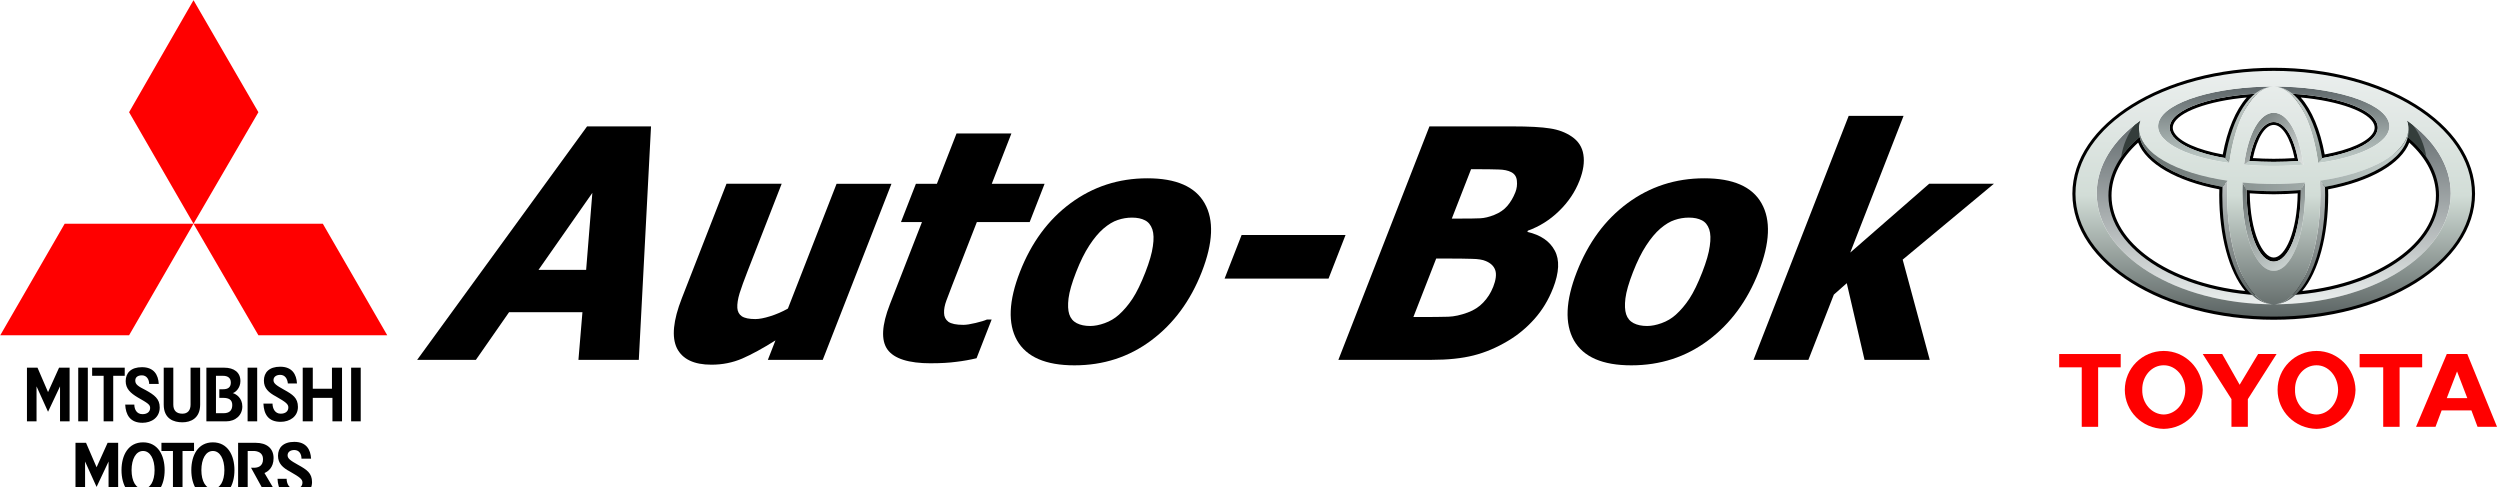 <?xml version="1.0" encoding="UTF-8" standalone="no"?>
<svg
   xmlns:dc="http://purl.org/dc/elements/1.1/"
   xmlns:cc="http://creativecommons.org/ns#"
   xmlns:rdf="http://www.w3.org/1999/02/22-rdf-syntax-ns#"
   xmlns:svg="http://www.w3.org/2000/svg"
   xmlns="http://www.w3.org/2000/svg"
   xmlns:xlink="http://www.w3.org/1999/xlink"
   id="svg8"
   version="1.1"
   viewBox="0 0 82.405 16.065"
   height="16.065mm"
   width="82.405mm">
  <defs
     id="defs2">
    <linearGradient
       id="linearGradient2824">
      <stop
         id="stop2826"
         style="stop-color:#687170;stop-opacity:1"
         offset="0" />
      <stop
         id="stop2828"
         style="stop-color:#687170;stop-opacity:0"
         offset="1" />
    </linearGradient>
    <linearGradient
       id="linearGradient2818">
      <stop
         id="stop2820"
         style="stop-color:#cad3d0;stop-opacity:1"
         offset="0" />
      <stop
         id="stop2822"
         style="stop-color:#95a09c;stop-opacity:1"
         offset="1" />
    </linearGradient>
    <linearGradient
       id="linearGradient2805">
      <stop
         id="stop2807"
         style="stop-color:#b9bebe;stop-opacity:1"
         offset="0" />
      <stop
         id="stop2809"
         style="stop-color:#586160;stop-opacity:1"
         offset="1" />
    </linearGradient>
    <linearGradient
       id="linearGradient2793">
      <stop
         id="stop2795"
         style="stop-color:#67706f;stop-opacity:1"
         offset="0" />
      <stop
         id="stop2797"
         style="stop-color:#d6dedc;stop-opacity:1"
         offset="1" />
    </linearGradient>
    <linearGradient
       id="linearGradient2786">
      <stop
         id="stop2788"
         style="stop-color:#60686b;stop-opacity:1"
         offset="0" />
      <stop
         id="stop2790"
         style="stop-color:#c5d1cd;stop-opacity:1"
         offset="1" />
    </linearGradient>
    <linearGradient
       id="linearGradient2778">
      <stop
         id="stop2780"
         style="stop-color:#707978;stop-opacity:1"
         offset="0" />
      <stop
         id="stop2782"
         style="stop-color:#d9dedc;stop-opacity:1"
         offset="1" />
    </linearGradient>
    <linearGradient
       id="linearGradient2770">
      <stop
         id="stop2772"
         style="stop-color:#eaeeed;stop-opacity:1"
         offset="0" />
      <stop
         id="stop2774"
         style="stop-color:#61696c;stop-opacity:1"
         offset="1" />
    </linearGradient>
    <linearGradient
       id="linearGradient2755">
      <stop
         id="stop2757"
         style="stop-color:#eaeeed;stop-opacity:1"
         offset="0" />
      <stop
         id="stop2832"
         style="stop-color:#d2ddd7;stop-opacity:1"
         offset="0.5" />
      <stop
         id="stop2759"
         style="stop-color:#5b6463;stop-opacity:1"
         offset="1" />
    </linearGradient>
    <linearGradient
       id="linearGradient2623">
      <stop
         id="stop2625"
         style="stop-color:#000000;stop-opacity:1"
         offset="0" />
      <stop
         id="stop2627"
         style="stop-color:#000000;stop-opacity:0"
         offset="1" />
    </linearGradient>
    <linearGradient
       x1="0"
       y1="0"
       x2="1"
       y2="0"
       id="linearGradient2589"
       gradientUnits="userSpaceOnUse"
       gradientTransform="matrix(0,-45.348,-179.902,0,228.848,198.769)"
       spreadMethod="pad">
      <stop
         id="stop2591"
         style="stop-color:#c3cecb;stop-opacity:1"
         offset="0" />
      <stop
         id="stop2593"
         style="stop-color:#586262;stop-opacity:1"
         offset="1" />
    </linearGradient>
    <clipPath
       id="clipPath2581">
      <path
         d="m 118.658,159.491 0.024,-0.016 2.754,-4.855 c 5.605,-0.48 11.433,-0.753 17.46,-0.753 6.055,0 11.899,0.273 17.54,0.764 l 2.679,4.844 0.016,0.016 c -6.445,-0.614 -13.203,-0.953 -20.235,-0.953 -7.031,0 -13.792,0.339 -20.238,0.953 z m 107.408,34.14 c -0.687,-14.859 -23.527,-28.023 -57.287,-32.984 l 0.012,-0.012 3.293,-3.933 c 33.033,5.937 54.764,20.523 53.982,36.929 z m -174.339,0 c -0.782,-16.421 20.948,-30.992 53.974,-36.929 l 3.301,3.933 0.008,0.012 c -33.765,4.961 -56.588,18.125 -57.283,32.984"
         id="path2583" />
    </clipPath>
    <linearGradient
       x1="0"
       y1="0"
       x2="1"
       y2="0"
       id="linearGradient2569"
       gradientUnits="userSpaceOnUse"
       gradientTransform="matrix(0,-159.116,-187.934,0,232.859,231.761)"
       spreadMethod="pad">
      <stop
         id="stop2571"
         style="stop-color:#eaeeec;stop-opacity:1"
         offset="0" />
      <stop
         id="stop2573"
         style="stop-color:#434d4e;stop-opacity:1"
         offset="1" />
    </linearGradient>
    <clipPath
       id="clipPath2561">
      <path
         d="m 52.18,198.124 c 3.308,13.097 43.314,32.159 86.716,32.159 43.399,0 82.03,-13.62 86.717,-32.159 5.246,-20.782 -33.308,-39.586 -86.717,-39.586 -53.417,0 -91.97,18.804 -86.716,39.586 z m 86.716,23.515 c -37.269,0 -70.432,-9.765 -74.456,-23.062 -4.507,-14.895 28.593,-28.371 74.456,-28.371 45.872,0 78.967,13.476 74.463,28.371 -4.023,13.297 -37.185,23.062 -74.463,23.062"
         id="path2563" />
    </clipPath>
    <linearGradient
       x1="0"
       y1="0"
       x2="1"
       y2="0"
       id="linearGradient2549"
       gradientUnits="userSpaceOnUse"
       gradientTransform="matrix(0,-159.122,-64.305,0,171.053,231.776)"
       spreadMethod="pad">
      <stop
         id="stop2551"
         style="stop-color:#eaeeec;stop-opacity:1"
         offset="0" />
      <stop
         id="stop2553"
         style="stop-color:#434d4e;stop-opacity:1"
         offset="1" />
    </linearGradient>
    <clipPath
       id="clipPath2541">
      <path
         d="m 108.748,151.144 c 0,38.526 13.504,70.495 30.148,70.495 16.653,0 30.157,-31.969 30.157,-70.495 0,-38.933 -13.504,-70.495 -30.157,-70.495 -16.652,0 -30.148,31.562 -30.148,70.495 z m 30.148,-48.839 c 11.223,0 20.325,22.094 20.325,51.249 0,30.257 -9.102,51.105 -20.325,51.105 -11.222,0 -20.316,-20.848 -20.316,-51.105 0,-29.155 9.094,-51.249 20.316,-51.249"
         id="path2543" />
    </clipPath>
    <linearGradient
       x1="0"
       y1="0"
       x2="1"
       y2="0"
       id="linearGradient2529"
       gradientUnits="userSpaceOnUse"
       gradientTransform="matrix(0,-159.111,-260.691,0,269.238,231.767)"
       spreadMethod="pad">
      <stop
         id="stop2531"
         style="stop-color:#eaeeec;stop-opacity:1"
         offset="0" />
      <stop
         id="stop2533"
         style="stop-color:#434d4e;stop-opacity:1"
         offset="1" />
    </linearGradient>
    <clipPath
       id="clipPath2521">
      <path
         d="m 10.547,152.21 c 0,43.933 57.46,79.557 128.349,79.557 70.881,0 128.342,-35.624 128.342,-79.557 0,-43.944 -57.461,-79.553 -128.342,-79.553 -70.889,0 -128.349,35.609 -128.349,79.553 z M 138.896,80.649 c 63.292,0 114.608,32.125 114.608,71.757 0,39.636 -51.316,71.772 -114.608,71.772 -63.299,0 -114.611,-32.136 -114.611,-71.772 0,-39.632 51.312,-71.757 114.611,-71.757"
         id="path2523" />
    </clipPath>
    <linearGradient
       x1="0"
       y1="0"
       x2="1"
       y2="0"
       id="linearGradient2505"
       gradientUnits="userSpaceOnUse"
       gradientTransform="matrix(0,-130.035,-37.285,0,140.896,232.432)"
       spreadMethod="pad">
      <stop
         id="stop2507"
         style="stop-color:#eaeeec;stop-opacity:1"
         offset="0" />
      <stop
         id="stop2509"
         style="stop-color:#586262;stop-opacity:1"
         offset="1" />
    </linearGradient>
    <clipPath
       id="clipPath2497">
      <path
         d="m 108.748,151.144 c 0,3.214 0.106,6.378 0.285,9.491 h -0.023 l -3.289,-3.906 c -0.067,-1.848 -0.11,-3.698 -0.11,-5.585 0,-41.222 14.621,-70.495 33.285,-70.495 -16.644,0 -30.148,31.562 -30.148,70.495"
         id="path2499" />
    </clipPath>
    <linearGradient
       x1="0"
       y1="0"
       x2="1"
       y2="0"
       id="linearGradient2485"
       gradientUnits="userSpaceOnUse"
       gradientTransform="matrix(0,-130.035,-37.281,0,174.178,232.432)"
       spreadMethod="pad">
      <stop
         id="stop2487"
         style="stop-color:#eaeeec;stop-opacity:1"
         offset="0" />
      <stop
         id="stop2489"
         style="stop-color:#586262;stop-opacity:1"
         offset="1" />
    </linearGradient>
    <clipPath
       id="clipPath2477">
      <path
         d="m 172.072,156.717 -3.281,3.918 h -0.027 c 0.183,-3.113 0.289,-6.277 0.289,-9.491 0,-38.933 -13.504,-70.495 -30.157,-70.495 18.672,0 33.282,29.273 33.282,70.495 0,1.887 -0.039,3.737 -0.106,5.573"
         id="path2479" />
    </clipPath>
    <linearGradient
       x1="0"
       y1="0"
       x2="1"
       y2="0"
       id="linearGradient2465"
       gradientUnits="userSpaceOnUse"
       gradientTransform="matrix(0,-77.914,-35.379,0,172.275,231.776)"
       spreadMethod="pad">
      <stop
         id="stop2467"
         style="stop-color:#eaeeec;stop-opacity:1"
         offset="0" />
      <stop
         id="stop2469"
         style="stop-color:#586262;stop-opacity:1"
         offset="1" />
    </linearGradient>
    <clipPath
       id="clipPath2457">
      <path
         d="m 167.67,172.12 h 0.027 l 2.578,3.136 c -4.57,27.75 -16.914,46.383 -31.379,46.383 13.5,0 24.934,-21.031 28.774,-49.519"
         id="path2459" />
    </clipPath>
    <linearGradient
       x1="0"
       y1="0"
       x2="1"
       y2="0"
       id="linearGradient2445"
       gradientUnits="userSpaceOnUse"
       gradientTransform="matrix(0,-77.914,-35.387,0,140.896,231.776)"
       spreadMethod="pad">
      <stop
         id="stop2447"
         style="stop-color:#eaeeec;stop-opacity:1"
         offset="0" />
      <stop
         id="stop2449"
         style="stop-color:#586262;stop-opacity:1"
         offset="1" />
    </linearGradient>
    <clipPath
       id="clipPath2437">
      <path
         d="m 110.127,172.12 c 3.844,28.488 15.269,49.519 28.769,49.519 -14.472,0 -26.808,-18.633 -31.386,-46.383 l 2.578,-3.136 h 0.039"
         id="path2439" />
    </clipPath>
    <linearGradient
       x1="0"
       y1="0"
       x2="1"
       y2="0"
       id="linearGradient2425"
       gradientUnits="userSpaceOnUse"
       gradientTransform="matrix(-44.723,25.821,37.637,65.19,137.28,88.354)"
       spreadMethod="pad">
      <stop
         id="stop2427"
         style="stop-color:#eaeeec;stop-opacity:1"
         offset="0" />
      <stop
         id="stop2429"
         style="stop-color:#586262;stop-opacity:1"
         offset="1" />
    </linearGradient>
    <clipPath
       id="clipPath2417">
      <path
         d="m 159.092,159.452 -2.672,-4.832 c 0,-0.352 0.016,-0.714 0.016,-1.081 0,-25.726 -7.868,-45.234 -17.543,-45.234 -9.684,0 -17.536,19.508 -17.536,45.234 0,0.406 0.008,0.807 0.016,1.198 l -2.676,4.715 c -0.078,-1.93 -0.117,-3.883 -0.117,-5.886 0,-29.167 9.094,-51.261 20.316,-51.261 11.223,0 20.325,22.094 20.325,51.261 0,2.003 -0.051,3.956 -0.129,5.886"
         id="path2419" />
    </clipPath>
    <linearGradient
       x1="0"
       y1="0"
       x2="1"
       y2="0"
       id="linearGradient2405"
       gradientUnits="userSpaceOnUse"
       gradientTransform="matrix(-30.672,25.737,36.033,42.942,140.42,149.995)"
       spreadMethod="pad">
      <stop
         id="stop2407"
         style="stop-color:#eaeeec;stop-opacity:1"
         offset="0" />
      <stop
         id="stop2409"
         style="stop-color:#586262;stop-opacity:1"
         offset="1" />
    </linearGradient>
    <clipPath
       id="clipPath2397">
      <path
         d="m 123.014,173.436 c 2.793,15.52 8.851,25.219 15.879,25.219 7.035,0 13.089,-9.699 15.886,-25.219 h 0.055 l 3.266,-2.371 c -2.758,20.496 -10.313,33.594 -19.204,33.594 -8.898,0 -16.449,-13.098 -19.203,-33.594 l 3.266,2.371 h 0.055"
         id="path2399" />
    </clipPath>
    <linearGradient
       x1="0"
       y1="0"
       x2="1"
       y2="0"
       id="linearGradient2385"
       gradientUnits="userSpaceOnUse"
       gradientTransform="matrix(0,49.124,159.899,0,58.948,158.587)"
       spreadMethod="pad">
      <stop
         id="stop2387"
         style="stop-color:#eaeeec;stop-opacity:1"
         offset="0" />
      <stop
         id="stop2389"
         style="stop-color:#586262;stop-opacity:1"
         offset="1" />
    </linearGradient>
    <clipPath
       id="clipPath2377">
      <path
         d="m 154.818,173.436 c -5.05,-0.379 -10.375,-0.586 -15.925,-0.586 -5.547,0 -10.868,0.207 -15.918,0.586 h -0.016 l -3.301,-2.398 c 6.09,-0.532 12.52,-0.832 19.238,-0.832 6.719,0 13.149,0.3 19.243,0.832 z m 58.541,25.141 c -4.023,13.297 -37.185,23.062 -74.463,23.062 -37.269,0 -70.432,-9.765 -74.456,-23.062 -3.492,-11.535 15.571,-22.211 45.644,-26.446 l -2.613,3.18 c -24.328,4.141 -38.788,12.969 -35.452,22.356 4.043,11.394 33.409,19.648 66.874,19.648 33.464,0 62.837,-8.254 66.877,-19.648 3.332,-9.387 -11.122,-18.215 -35.456,-22.356 l -2.605,-3.18 c 30.064,4.235 49.139,14.911 45.65,26.446"
         id="path2379" />
    </clipPath>
    <linearGradient
       x1="0"
       y1="0"
       x2="1"
       y2="0"
       id="linearGradient2365"
       gradientUnits="userSpaceOnUse"
       gradientTransform="matrix(0,90.655,233.215,0,22.289,89.512)"
       spreadMethod="pad">
      <stop
         id="stop2367"
         style="stop-color:#eaeeec;stop-opacity:1"
         offset="0" />
      <stop
         id="stop2369"
         style="stop-color:#586262;stop-opacity:1"
         offset="1" />
    </linearGradient>
    <clipPath
       id="clipPath2357">
      <path
         d="m 225.129,199.67 c 0.184,-0.507 0.351,-1.027 0.484,-1.546 0.754,-2.997 0.598,-5.938 -0.379,-8.805 13.008,-10.727 20.676,-23.957 20.676,-38.292 0,-35.78 -47.914,-64.792 -107.014,-64.792 -59.104,0 -107.013,29.012 -107.013,64.792 0,14.323 7.676,27.565 20.668,38.292 -0.969,2.867 -1.125,5.808 -0.371,8.805 0.136,0.531 0.359,1.093 0.621,1.652 -17.75,-12.645 -28.512,-29.219 -28.512,-47.37 0,-39.632 51.308,-71.757 114.607,-71.757 63.292,0 114.608,32.125 114.608,71.757 0,18.112 -10.719,34.647 -28.375,47.264"
         id="path2359" />
    </clipPath>
    <clipPath
       id="clipPath2323">
      <path
         d="M 0.06,233.771 H 283 V 0.06 H 0.06 Z"
         id="path2325" />
    </clipPath>
    <clipPath
       id="clipPath3085">
      <path
         d="m 118.658,159.491 0.024,-0.016 2.754,-4.855 c 5.605,-0.48 11.433,-0.753 17.46,-0.753 6.055,0 11.899,0.273 17.54,0.764 l 2.679,4.844 0.016,0.016 c -6.445,-0.614 -13.203,-0.953 -20.235,-0.953 -7.031,0 -13.792,0.339 -20.238,0.953 z m 107.408,34.14 c -0.687,-14.859 -23.527,-28.023 -57.287,-32.984 l 0.012,-0.012 3.293,-3.933 c 33.033,5.937 54.764,20.523 53.982,36.929 z m -174.339,0 c -0.782,-16.421 20.948,-30.992 53.974,-36.929 l 3.301,3.933 0.008,0.012 c -33.765,4.961 -56.588,18.125 -57.283,32.984"
         id="path3087" />
    </clipPath>
    <clipPath
       id="clipPath3065">
      <path
         d="m 52.18,198.124 c 3.308,13.097 43.314,32.159 86.716,32.159 43.399,0 82.03,-13.62 86.717,-32.159 5.246,-20.782 -33.308,-39.586 -86.717,-39.586 -53.417,0 -91.97,18.804 -86.716,39.586 z m 86.716,23.515 c -37.269,0 -70.432,-9.765 -74.456,-23.062 -4.507,-14.895 28.593,-28.371 74.456,-28.371 45.872,0 78.967,13.476 74.463,28.371 -4.023,13.297 -37.185,23.062 -74.463,23.062"
         id="path3067" />
    </clipPath>
    <clipPath
       id="clipPath3045">
      <path
         d="m 108.748,151.144 c 0,38.526 13.504,70.495 30.148,70.495 16.653,0 30.157,-31.969 30.157,-70.495 0,-38.933 -13.504,-70.495 -30.157,-70.495 -16.652,0 -30.148,31.562 -30.148,70.495 z m 30.148,-48.839 c 11.223,0 20.325,22.094 20.325,51.249 0,30.257 -9.102,51.105 -20.325,51.105 -11.222,0 -20.316,-20.848 -20.316,-51.105 0,-29.155 9.094,-51.249 20.316,-51.249"
         id="path3047" />
    </clipPath>
    <clipPath
       id="clipPath3025">
      <path
         d="m 10.547,152.21 c 0,43.933 57.46,79.557 128.349,79.557 70.881,0 128.342,-35.624 128.342,-79.557 0,-43.944 -57.461,-79.553 -128.342,-79.553 -70.889,0 -128.349,35.609 -128.349,79.553 z M 138.896,80.649 c 63.292,0 114.608,32.125 114.608,71.757 0,39.636 -51.316,71.772 -114.608,71.772 -63.299,0 -114.611,-32.136 -114.611,-71.772 0,-39.632 51.312,-71.757 114.611,-71.757"
         id="path3027" />
    </clipPath>
    <clipPath
       id="clipPath3001">
      <path
         d="m 108.748,151.144 c 0,3.214 0.106,6.378 0.285,9.491 h -0.023 l -3.289,-3.906 c -0.067,-1.848 -0.11,-3.698 -0.11,-5.585 0,-41.222 14.621,-70.495 33.285,-70.495 -16.644,0 -30.148,31.562 -30.148,70.495"
         id="path3003" />
    </clipPath>
    <clipPath
       id="clipPath2981">
      <path
         d="m 172.072,156.717 -3.281,3.918 h -0.027 c 0.183,-3.113 0.289,-6.277 0.289,-9.491 0,-38.933 -13.504,-70.495 -30.157,-70.495 18.672,0 33.282,29.273 33.282,70.495 0,1.887 -0.039,3.737 -0.106,5.573"
         id="path2983" />
    </clipPath>
    <clipPath
       id="clipPath2961">
      <path
         d="m 167.67,172.12 h 0.027 l 2.578,3.136 c -4.57,27.75 -16.914,46.383 -31.379,46.383 13.5,0 24.934,-21.031 28.774,-49.519"
         id="path2963" />
    </clipPath>
    <clipPath
       id="clipPath2941">
      <path
         d="m 110.127,172.12 c 3.844,28.488 15.269,49.519 28.769,49.519 -14.472,0 -26.808,-18.633 -31.386,-46.383 l 2.578,-3.136 h 0.039"
         id="path2943" />
    </clipPath>
    <clipPath
       id="clipPath2921">
      <path
         d="m 159.092,159.452 -2.672,-4.832 c 0,-0.352 0.016,-0.714 0.016,-1.081 0,-25.726 -7.868,-45.234 -17.543,-45.234 -9.684,0 -17.536,19.508 -17.536,45.234 0,0.406 0.008,0.807 0.016,1.198 l -2.676,4.715 c -0.078,-1.93 -0.117,-3.883 -0.117,-5.886 0,-29.167 9.094,-51.261 20.316,-51.261 11.223,0 20.325,22.094 20.325,51.261 0,2.003 -0.051,3.956 -0.129,5.886"
         id="path2923" />
    </clipPath>
    <clipPath
       id="clipPath2901">
      <path
         d="m 123.014,173.436 c 2.793,15.52 8.851,25.219 15.879,25.219 7.035,0 13.089,-9.699 15.886,-25.219 h 0.055 l 3.266,-2.371 c -2.758,20.496 -10.313,33.594 -19.204,33.594 -8.898,0 -16.449,-13.098 -19.203,-33.594 l 3.266,2.371 h 0.055"
         id="path2903" />
    </clipPath>
    <clipPath
       id="clipPath2881">
      <path
         d="m 154.818,173.436 c -5.05,-0.379 -10.375,-0.586 -15.925,-0.586 -5.547,0 -10.868,0.207 -15.918,0.586 h -0.016 l -3.301,-2.398 c 6.09,-0.532 12.52,-0.832 19.238,-0.832 6.719,0 13.149,0.3 19.243,0.832 z m 58.541,25.141 c -4.023,13.297 -37.185,23.062 -74.463,23.062 -37.269,0 -70.432,-9.765 -74.456,-23.062 -3.492,-11.535 15.571,-22.211 45.644,-26.446 l -2.613,3.18 c -24.328,4.141 -38.788,12.969 -35.452,22.356 4.043,11.394 33.409,19.648 66.874,19.648 33.464,0 62.837,-8.254 66.877,-19.648 3.332,-9.387 -11.122,-18.215 -35.456,-22.356 l -2.605,-3.18 c 30.064,4.235 49.139,14.911 45.65,26.446"
         id="path2883" />
    </clipPath>
    <clipPath
       id="clipPath2861">
      <path
         d="m 225.129,199.67 c 0.184,-0.507 0.351,-1.027 0.484,-1.546 0.754,-2.997 0.598,-5.938 -0.379,-8.805 13.008,-10.727 20.676,-23.957 20.676,-38.292 0,-35.78 -47.914,-64.792 -107.014,-64.792 -59.104,0 -107.013,29.012 -107.013,64.792 0,14.323 7.676,27.565 20.668,38.292 -0.969,2.867 -1.125,5.808 -0.371,8.805 0.136,0.531 0.359,1.093 0.621,1.652 -17.75,-12.645 -28.512,-29.219 -28.512,-47.37 0,-39.632 51.308,-71.757 114.607,-71.757 63.292,0 114.608,32.125 114.608,71.757 0,18.112 -10.719,34.647 -28.375,47.264"
         id="path2863" />
    </clipPath>
    <clipPath
       id="clipPath2827">
      <path
         d="M 0.06,233.771 H 283 V 0.06 H 0.06 Z"
         id="path2829" />
    </clipPath>
    <linearGradient
       x1="140.47"
       y1="81.195"
       x2="139.997"
       y2="200.874"
       id="linearGradient2749"
       xlink:href="#linearGradient2770"
       gradientUnits="userSpaceOnUse"
       gradientTransform="matrix(1.886,0,0,-1.886,104.734,689.648)" />
    <linearGradient
       x1="364.527"
       y1="255.996"
       x2="364.527"
       y2="552.633"
       id="linearGradient2761"
       xlink:href="#linearGradient2755"
       gradientUnits="userSpaceOnUse" />
    <linearGradient
       x1="343.815"
       y1="305.704"
       x2="396.63"
       y2="367.069"
       id="linearGradient2776"
       xlink:href="#linearGradient2778"
       gradientUnits="userSpaceOnUse" />
    <linearGradient
       x1="364.527"
       y1="273.601"
       x2="364.527"
       y2="368.713"
       id="linearGradient2784"
       xlink:href="#linearGradient2786"
       gradientUnits="userSpaceOnUse" />
    <linearGradient
       x1="330.352"
       y1="393.729"
       x2="399.737"
       y2="496.731"
       id="linearGradient2799"
       xlink:href="#linearGradient2793"
       gradientUnits="userSpaceOnUse" />
    <linearGradient
       x1="364.187"
       y1="389.586"
       x2="364.187"
       y2="537.552"
       id="linearGradient2811"
       xlink:href="#linearGradient2805"
       gradientUnits="userSpaceOnUse" />
    <linearGradient
       x1="367.885"
       y1="271.806"
       x2="367.885"
       y2="365.102"
       id="linearGradient2816"
       xlink:href="#linearGradient2818"
       gradientUnits="userSpaceOnUse" />
    <linearGradient
       x1="202.237"
       y1="362.008"
       x2="531.066"
       y2="362.008"
       id="linearGradient2830"
       xlink:href="#linearGradient2824"
       gradientUnits="userSpaceOnUse" />
  </defs>
  <g
     transform="translate(92.772,72.554)"
     id="layer1">
    <g
       id="text4639"
       style="font-style:normal;font-variant:normal;font-weight:bold;font-stretch:normal;font-size:10.583px;line-height:1.25;font-family:Tahoma;-inkscape-font-specification:'Tahoma Bold';letter-spacing:0px;word-spacing:0px;fill:#000000;fill-opacity:1;stroke:none;stroke-width:0.265"
       transform="skewX(-21.31)"
       aria-label="Auto-Bok">
      <path
         id="path4641"
         style="stroke-width:0.265"
         d="m -102.697,-60.693 2.599,-7.695 h 2.108 l 2.599,7.695 h -1.99 l -0.481,-1.571 h -2.418 l -0.481,1.571 z m 4.413,-2.966 -0.785,-2.537 -0.785,2.537 z" />
      <path
         id="path4643"
         style="stroke-width:0.265"
         d="m -89.328,-60.693 h -1.809 v -0.641 q -0.47,0.393 -0.863,0.599 -0.393,0.202 -0.935,0.202 -0.863,0 -1.349,-0.543 -0.481,-0.548 -0.481,-1.643 v -3.778 h 1.819 v 2.878 q 0,0.45 0.021,0.734 0.026,0.284 0.114,0.481 0.083,0.181 0.253,0.274 0.176,0.093 0.486,0.093 0.191,0 0.45,-0.093 0.264,-0.093 0.486,-0.253 v -4.113 h 1.809 z" />
      <path
         id="path4645"
         style="stroke-width:0.265"
         d="m -85.716,-60.579 q -1.106,0 -1.612,-0.455 -0.501,-0.455 -0.501,-1.488 v -2.713 h -0.692 v -1.261 h 0.692 v -1.659 h 1.809 v 1.659 h 1.741 v 1.261 h -1.741 v 2.057 q 0,0.305 0.005,0.532 0.005,0.227 0.083,0.408 0.072,0.181 0.253,0.289 0.186,0.103 0.537,0.103 0.145,0 0.377,-0.062 0.238,-0.062 0.331,-0.114 h 0.155 v 1.276 q -0.295,0.078 -0.625,0.119 -0.331,0.047 -0.811,0.047 z" />
      <path
         id="path4647"
         style="stroke-width:0.265"
         d="m -77.965,-63.592 q 0,1.431 -0.785,2.258 -0.78,0.822 -2.212,0.822 -1.421,0 -2.212,-0.822 -0.785,-0.827 -0.785,-2.258 0,-1.447 0.785,-2.263 0.791,-0.822 2.212,-0.822 1.426,0 2.212,0.827 0.785,0.822 0.785,2.258 z m -1.855,0.01 q 0,-0.517 -0.088,-0.858 -0.083,-0.346 -0.233,-0.553 -0.16,-0.217 -0.362,-0.3 -0.202,-0.088 -0.46,-0.088 -0.243,0 -0.439,0.078 -0.196,0.072 -0.362,0.284 -0.155,0.202 -0.248,0.553 -0.093,0.351 -0.093,0.884 0,0.532 0.088,0.863 0.088,0.326 0.227,0.522 0.145,0.202 0.362,0.295 0.217,0.093 0.481,0.093 0.217,0 0.439,-0.093 0.227,-0.093 0.362,-0.279 0.16,-0.222 0.243,-0.532 0.083,-0.315 0.083,-0.868 z" />
      <path
         id="path4649"
         style="stroke-width:0.265"
         d="m -73.701,-63.37 h -3.426 v -1.437 h 3.426 z" />
      <path
         id="path4651"
         style="stroke-width:0.265"
         d="m -66.177,-63.05 q 0,0.574 -0.217,1.008 -0.217,0.434 -0.584,0.718 -0.434,0.341 -0.956,0.486 -0.517,0.145 -1.318,0.145 h -3.08 v -7.695 h 2.718 q 0.847,0 1.282,0.067 0.439,0.062 0.822,0.269 0.413,0.222 0.615,0.594 0.207,0.372 0.207,0.858 0,0.563 -0.284,1.003 -0.279,0.439 -0.775,0.646 v 0.041 q 0.713,0.15 1.142,0.615 0.429,0.46 0.429,1.245 z m -2.475,-3.163 q 0,-0.186 -0.098,-0.382 -0.093,-0.196 -0.295,-0.284 -0.191,-0.083 -0.455,-0.088 -0.258,-0.01 -0.775,-0.01 h -0.134 v 1.628 h 0.243 q 0.496,0 0.692,-0.01 0.202,-0.01 0.413,-0.109 0.233,-0.109 0.32,-0.3 0.088,-0.191 0.088,-0.444 z m 0.486,3.126 q 0,-0.357 -0.145,-0.558 -0.145,-0.202 -0.434,-0.305 -0.176,-0.067 -0.486,-0.072 -0.305,-0.01 -0.822,-0.01 h -0.357 v 1.928 h 0.103 q 0.754,0 1.044,-0.01 0.289,-0.01 0.589,-0.14 0.264,-0.114 0.382,-0.331 0.124,-0.222 0.124,-0.501 z" />
      <path
         id="path4653"
         style="stroke-width:0.265"
         d="m -59.609,-63.592 q 0,1.431 -0.785,2.258 -0.78,0.822 -2.212,0.822 -1.421,0 -2.212,-0.822 -0.785,-0.827 -0.785,-2.258 0,-1.447 0.785,-2.263 0.791,-0.822 2.212,-0.822 1.426,0 2.212,0.827 0.785,0.822 0.785,2.258 z m -1.855,0.01 q 0,-0.517 -0.088,-0.858 -0.083,-0.346 -0.233,-0.553 -0.16,-0.217 -0.362,-0.3 -0.202,-0.088 -0.46,-0.088 -0.243,0 -0.439,0.078 -0.196,0.072 -0.362,0.284 -0.155,0.202 -0.248,0.553 -0.093,0.351 -0.093,0.884 0,0.532 0.088,0.863 0.088,0.326 0.227,0.522 0.145,0.202 0.362,0.295 0.217,0.093 0.481,0.093 0.217,0 0.439,-0.093 0.227,-0.093 0.362,-0.279 0.16,-0.222 0.243,-0.532 0.083,-0.315 0.083,-0.868 z" />
      <path
         id="path4655"
         style="stroke-width:0.265"
         d="m -52.839,-60.693 h -2.15 l -1.571,-2.527 -0.279,0.377 v 2.15 h -1.809 v -8.041 h 1.809 v 4.506 l 1.716,-2.269 h 2.134 l -2.031,2.501 z" />
    </g>
    <g
       transform="matrix(0.024,0,0,0.024,-93.189,-72.848)"
       id="layer1-4">
      <path
         d="m 268.065,631.626 v 62.536 h -13.163 v -62.536 h -15.8 v -11.192 h 44.763 v 11.192 z m 41.684,0 c -9.875,0 -15.8,11.189 -15.8,26.331 0,15.141 5.925,25.672 15.8,25.672 9.874,0 15.8,-10.531 15.8,-25.672 0,-15.141 -5.925,-26.331 -15.8,-26.331 z m 0,64.509 c -20.408,0 -29.622,-17.773 -29.622,-38.179 0,-20.406 9.214,-38.179 29.622,-38.179 20.405,0 29.621,17.773 29.621,38.179 0,20.406 -9.216,38.179 -29.621,38.179 z m 112.487,-1.315 c -17.115,0 -23.038,-10.533 -23.696,-25.014 h 12.507 c 0,6.582 3.291,13.822 11.189,13.822 6.584,0 10.533,-3.291 10.533,-8.557 0,-4.608 -3.291,-7.24 -17.115,-15.141 -9.875,-5.264 -16.456,-11.189 -16.456,-21.723 0,-11.189 7.238,-19.088 22.379,-19.088 16.459,0 22.381,10.531 23.04,23.038 H 431.452 c 0,-6.581 -3.291,-11.848 -9.875,-11.848 -5.264,0 -9.214,2.634 -9.214,7.243 0,4.606 3.949,7.24 14.48,13.166 11.851,6.581 19.091,11.189 19.091,23.696 0,13.168 -11.189,20.408 -23.699,20.408 z m -38.338,-0.659 -21.723,-39.496 h 3.949 c 4.608,0 12.507,-1.317 12.507,-11.851 0,-9.214 -7.899,-11.189 -13.166,-11.189 h -7.901 v 62.536 h -13.163 v -73.728 h 24.355 c 14.483,0 24.355,7.243 24.355,21.066 0,13.166 -7.896,18.429 -12.504,20.406 l 19.088,32.256 z M 213.878,631.626 c -9.875,0 -15.797,11.189 -15.797,26.331 0,15.141 5.923,25.672 15.797,25.672 9.872,0 15.797,-10.531 15.797,-25.672 0,-15.141 -5.925,-26.331 -15.797,-26.331 z m 0,64.509 c -20.408,0 -29.624,-17.773 -29.624,-38.179 0,-20.406 9.216,-38.179 29.624,-38.179 20.408,0 29.624,17.773 29.624,38.179 0,20.406 -9.216,38.179 -29.624,38.179 z m -47.397,-1.974 v -48.053 l -16.456,34.888 -15.8,-34.888 v 48.053 h -13.166 v -73.728 h 14.483 l 14.483,33.573 15.139,-33.573 h 14.483 v 73.728 z M 402.856,591.601 c -17.112,0 -23.038,-10.531 -23.696,-25.014 h 12.507 c 0,6.584 3.291,13.824 11.189,13.824 6.584,0 10.536,-3.291 10.536,-8.56 0,-4.608 -3.291,-7.24 -17.115,-15.139 -9.877,-5.267 -16.458,-11.189 -16.458,-21.723 0,-11.19 7.24,-19.091 22.381,-19.091 16.456,0 22.381,10.533 23.04,23.04 h -12.509 c -0.656,-6.584 -3.947,-11.851 -10.531,-11.851 -5.267,0 -9.216,2.634 -9.216,7.243 0,4.608 3.949,7.243 14.483,13.165 11.848,6.584 19.091,11.19 19.091,23.699 0,13.166 -11.192,20.406 -23.701,20.406 z m 96.77,-0.659 v -73.726 h 13.163 v 73.726 z m -142.189,0 v -73.726 h 13.165 v 73.726 z m 116.515,0 v -32.256 h -26.989 v 32.256 h -13.824 v -73.726 h 13.824 v 28.963 h 26.331 v -28.963 h 13.824 v 73.726 z M 323.866,558.687 h -5.269 v -11.848 h 5.269 c 6.582,0 10.531,-2.632 10.531,-9.216 0,-6.581 -4.608,-9.216 -10.531,-9.216 h -9.877 v 51.347 h 10.536 c 7.238,0 11.846,-3.291 11.846,-11.192 0,-7.24 -4.608,-9.874 -12.504,-9.874 z m 3.949,32.256 h -26.992 v -73.726 h 24.357 c 13.826,0 22.381,6.584 22.381,18.432 0,9.875 -7.24,15.797 -10.533,16.456 4.611,1.317 13.168,6.582 13.168,18.432 0,11.848 -9.216,20.406 -22.381,20.406 z m -59.904,1.317 c -11.848,0 -25.674,-4.608 -25.674,-24.357 v -50.686 h 13.165 v 50.686 c 0,7.899 3.952,12.509 12.509,12.509 7.24,0 11.192,-4.611 11.192,-12.509 v -50.686 h 13.163 v 50.686 c 0,19.091 -13.163,24.357 -24.355,24.357 z m -54.875,0.659 c -17.115,0 -23.04,-11.19 -23.699,-25.016 h 12.509 c 0,6.584 3.291,13.168 11.189,13.168 6.584,0 10.533,-3.291 10.533,-8.56 0,-4.608 -3.291,-6.581 -17.115,-14.483 -9.875,-5.923 -16.459,-11.848 -16.459,-22.379 0,-11.192 7.243,-19.091 22.381,-19.091 16.456,0 22.381,10.531 23.04,23.04 h -13.165 c 0,-5.925 -3.291,-11.848 -9.875,-11.848 -5.923,0 -9.216,2.632 -9.216,7.24 0,5.264 3.949,7.899 14.483,13.165 11.85,6.582 19.091,11.851 19.091,23.696 0,13.824 -11.192,21.067 -23.699,21.067 z m -40.155,-64.512 v 62.536 H 159.717 v -62.536 h -15.797 v -11.189 h 44.763 v 11.189 z m -48.056,62.536 v -73.726 h 13.168 v 73.726 z m -25.011,0 V 542.889 L 83.357,577.779 67.557,542.889 v 48.053 H 54.394 V 517.217 H 68.876 L 83.357,550.788 98.498,517.217 H 112.978 v 73.726 z"
         style="fill-rule:evenodd"
         id="_46749392" />
      <path
         d="M 283.135,319.538 194.661,166.361 283.135,12.526 372.267,166.361 Z M 372.267,472.716 283.135,319.538 h 177.604 l 88.473,153.179 z m -177.606,0 H 17.717 L 106.189,319.538 H 283.135 Z"
         style="fill:#ff0000;fill-rule:evenodd"
         id="_48318832" />
    </g>
    <g
       transform="matrix(0.027,0,0,0.027,-27.725,-77.038)"
       id="g2834">
      <path
         d="m 366.656,248.812 c -135.533,-1e-5 -245.812,69.001 -245.812,153.812 0,84.802 110.279,153.812 245.812,153.812 135.533,-2e-5 245.781,-69.01 245.781,-153.812 -10e-6,-84.811 -110.248,-153.812 -245.781,-153.812 z m 0,7.562 c 131.377,0 238.25,65.615 238.25,146.25 2e-5,80.655 -106.873,146.25 -238.25,146.25 -131.377,0 -238.25,-65.595 -238.25,-146.25 0,-80.635 106.873,-146.25 238.25,-146.25 z m -11.344,19.656 -11.875,0.75 C 285.908,280.294 244.122,295.537 237,315.625 c -0.737,2.084 -1.125,4.206 -1.125,6.312 0,3.389 0.976,6.79 2.875,10.031 7.986,13.605 32.763,24.795 68.031,30.812 l 3.719,0.625 0.656,-3.719 c 5.789,-35.314 18.494,-63.076 34.875,-76.188 z m 22.719,0 9.25,7.469 c 16.375,13.111 29.086,40.874 34.875,76.188 l 0.625,3.719 3.719,-0.625 c 35.283,-6.017 60.075,-17.207 68.031,-30.812 3.093,-5.231 3.697,-10.894 1.781,-16.344 -7.122,-20.088 -48.908,-35.331 -106.438,-38.844 z m -44.375,9.062 c -13.458,15.227 -23.818,39.761 -29.219,69.562 -30.658,-5.672 -52.706,-15.45 -59.188,-26.5 -1.231,-2.091 -1.844,-4.155 -1.844,-6.188 0,-1.282 0.231,-2.54 0.688,-3.812 5.436,-15.344 42.382,-28.739 89.562,-33.062 z m 66.031,0 c 47.165,4.324 84.079,17.741 89.5,33.062 0.471,1.273 0.688,2.53 0.688,3.812 10e-6,2.033 -0.611,4.096 -1.812,6.188 -6.504,11.05 -28.545,20.828 -59.188,26.5 -5.401,-29.802 -15.729,-54.335 -29.188,-69.562 z m -33.031,25.938 c -15.453,-10e-6 -28.078,19.042 -33.75,50.906 l -0.75,4.094 4.188,0.312 c 9.872,0.737 20.073,1.156 30.312,1.156 10.245,0 20.441,-0.419 30.312,-1.156 l 4.156,-0.312 -0.75,-4.094 c -5.672,-31.865 -18.279,-50.906 -33.719,-50.906 z m 0,7.562 c 10.556,0 20.303,15.792 25.438,40.469 -8.346,0.545 -16.842,0.875 -25.438,0.875 -8.582,0 -17.099,-0.33 -25.438,-0.875 5.12,-24.676 14.883,-40.469 25.438,-40.469 z m -161.281,7.844 -4.781,4 c -25.855,21.657 -39.531,47.375 -39.531,74.406 1e-5,63.59 77.561,117.34 180.375,125 l 11.469,0.875 -8.75,-7.469 c -22.527,-19.268 -36.5,-65.007 -36.5,-119.344 l 0.219,-12.812 -3.156,-0.656 c -54.08,-9.694 -92.553,-32.442 -98.031,-57.906 z m 322.531,0 -1.312,6.094 c -5.472,25.465 -43.968,48.212 -98.031,57.906 l -3.156,0.594 0.25,12.875 c 10e-6,54.337 -14.012,100.076 -36.531,119.344 l -8.719,7.469 11.469,-0.875 c 102.826,-7.66 180.344,-61.41 180.344,-125 -2e-5,-27.032 -13.676,-52.749 -39.531,-74.406 z m -326.75,13.688 c 9.891,25.73 46.856,47.151 99.094,57.125 -0.066,2.945 -0.125,6.656 -0.125,6.656 -10e-6,50.382 11.937,93.9 31.656,117.375 -93.68,-9.996 -163.156,-58.933 -163.156,-116.438 1e-5,-23.179 11.302,-45.398 32.531,-64.719 z m 330.969,0 c 21.244,19.321 32.562,41.54 32.562,64.719 10e-6,57.505 -69.496,106.441 -163.188,116.438 19.719,-23.475 31.688,-66.993 31.688,-117.375 -10e-6,-10e-6 -0.072,-3.711 -0.125,-6.656 52.223,-9.974 89.17,-31.395 99.062,-57.125 z m -202.25,53.844 -0.031,4.094 -0.031,1.375 c 0,50.507 15.845,88.594 36.844,88.594 20.994,-10e-6 36.812,-38.087 36.812,-88.594 l -0.031,-5.469 -4.062,0.344 c -10.681,0.935 -21.669,1.406 -32.719,1.406 -11.048,0 -22.068,-0.471 -32.719,-1.406 z m 7.531,8.125 c 9.591,0.707 19.395,1.156 29.25,1.156 9.872,0 19.646,-0.449 29.25,-1.156 -0.566,46.994 -15.379,78.406 -29.25,78.406 -13.884,-10e-6 -28.697,-31.413 -29.25,-78.406 z"
         id="path2843"
         style="fill:#000000;fill-opacity:1;fill-rule:nonzero;stroke:none" />
      <path
         d="m 529.261,313.129 c 0.347,0.956 0.662,1.937 0.913,2.915 1.422,5.651 1.128,11.197 -0.715,16.604 24.529,20.228 38.989,45.176 38.989,72.207 0,67.471 -90.352,122.179 -201.797,122.179 -111.453,0 -201.795,-54.708 -201.795,-122.179 0,-27.009 14.475,-51.979 38.974,-72.207 -1.827,-5.406 -2.121,-10.952 -0.7,-16.604 0.256,-1.001 0.677,-2.061 1.171,-3.115 -33.471,23.845 -53.765,55.098 -53.765,89.326 0,74.734 96.752,135.313 216.115,135.313 119.35,0 216.117,-60.578 216.117,-135.313 0,-34.154 -20.213,-65.334 -53.507,-89.126"
         id="path2875"
         style="fill:url(#linearGradient2749);fill-opacity:1;stroke:none" />
      <g
         id="g2597">
        <path
           d="m 371.365,642.062 c -0.079,-26.296 21.112,-47.51 47.586,-47.556 25.825,0.045 47.035,21.259 47.552,47.556 -0.517,26.002 -21.727,47.216 -47.552,47.586 -26.473,-0.37 -47.665,-21.584 -47.586,-47.586 z m 47.586,30.054 c 14.29,-0.223 26.119,-13.651 26.268,-30.054 -0.149,-16.721 -11.978,-30.149 -26.268,-30.052 -14.908,-0.096 -26.768,13.332 -26.296,30.052 -0.471,16.404 11.388,29.832 26.296,30.054"
           id="path2831"
           style="fill:#ff0000;fill-opacity:1;fill-rule:nonzero;stroke:none" />
        <path
           d="m 520.326,614.514 v 72.628 h -20.015 v -72.628 h -28.8 v -16.249 h 76.364 v 16.249 h -27.548"
           id="path2833"
           style="fill:#ff0000;fill-opacity:1;fill-rule:nonzero;stroke:none" />
        <path
           d="m 571.644,667.085 v 0 l -7.49,20.056 h -23.771 l 37.546,-88.877 h 25.021 l 36.315,88.877 h -23.771 l -7.513,-20.056 z m 18.806,-15.005 h 12.5 l -12.5,-32.559 -12.521,32.559 h 12.521"
           id="path2835"
           style="fill:#ff0000;fill-opacity:1;fill-rule:nonzero;stroke:none" />
        <path
           d="m 152.297,614.514 v 72.628 h -20.028 v -72.628 h -27.535 v -16.249 h 75.111 v 16.249 h -27.548"
           id="path2837"
           style="fill:#ff0000;fill-opacity:1;fill-rule:nonzero;stroke:none" />
        <path
           d="m 184.853,642.062 c 0.038,-26.296 21.222,-47.51 47.546,-47.556 25.985,0.045 47.199,21.259 47.584,47.556 -0.385,26.002 -21.599,47.216 -47.584,47.586 -26.324,-0.37 -47.508,-21.584 -47.546,-47.586 z m 47.546,30.054 c 14.46,-0.223 26.281,-13.651 26.294,-30.054 -0.013,-16.721 -11.835,-30.149 -26.294,-30.052 -14.761,-0.096 -26.604,13.332 -26.258,30.052 -0.345,16.404 11.497,29.832 26.258,30.054"
           id="path2839"
           style="fill:#ff0000;fill-opacity:1;fill-rule:nonzero;stroke:none" />
        <path
           d="m 325.048,687.142 h 10.004 v -33.809 l 35.061,-55.068 h -22.525 l -22.54,37.537 -21.288,-37.537 h -23.777 l 35.061,55.068 v 33.809 h 10.004"
           id="path2841"
           style="fill:#ff0000;fill-opacity:1;fill-rule:nonzero;stroke:none" />
      </g>
      <path
         d="m 396.675,362.598 c -9.523,0.715 -19.564,1.105 -30.03,1.105 -10.46,0 -20.494,-0.39 -30.017,-1.105 h -0.03 l -6.225,4.522 c 11.484,1.003 23.609,1.569 36.277,1.569 12.67,0 24.795,-0.566 36.287,-1.569 z m 110.391,-47.409 c -7.586,-25.074 -70.12,-43.488 -140.415,-43.488 -70.278,0 -132.814,18.414 -140.402,43.488 -6.585,21.752 29.362,41.883 86.071,49.869 l -4.927,-5.997 c -45.875,-7.809 -73.143,-24.456 -66.852,-42.157 7.624,-21.486 63,-37.05 126.105,-37.05 63.103,0 118.492,15.565 126.11,37.05 6.283,17.701 -20.973,34.348 -66.86,42.157 l -4.912,5.997 c 56.692,-7.986 92.662,-28.118 86.082,-49.869"
         id="path2885"
         style="fill:#ebeeec;fill-opacity:1;fill-rule:nonzero;stroke:none" />
      <path
         d="m 396.675,362.598 c -9.523,0.715 -19.564,1.105 -30.03,1.105 -10.46,0 -20.494,-0.39 -30.017,-1.105 h -0.03 l -6.225,4.522 c 11.484,1.003 23.609,1.569 36.277,1.569 12.67,0 24.795,-0.566 36.287,-1.569 z m 110.391,-47.409 c -7.586,-25.074 -70.12,-43.488 -140.415,-43.488 -70.278,0 -132.814,18.414 -140.402,43.488 -6.585,21.752 29.362,41.883 86.071,49.869 l -4.927,-5.997 c -45.875,-7.809 -73.143,-24.456 -66.852,-42.157 7.624,-21.486 63,-37.05 126.105,-37.05 63.103,0 118.492,15.565 126.11,37.05 6.283,17.701 -20.973,34.348 -66.86,42.157 l -4.912,5.997 c 56.692,-7.986 92.662,-28.118 86.082,-49.869"
         id="path2895"
         style="fill:url(#linearGradient2784);fill-opacity:1;stroke:none" />
      <path
         d="m 336.702,362.598 c 5.267,-29.266 16.69,-47.556 29.943,-47.556 13.266,0 24.682,18.289 29.956,47.556 h 0.104 l 6.159,4.471 c -5.201,-38.649 -19.447,-63.348 -36.213,-63.348 -16.779,0 -31.018,24.699 -36.211,63.348 l 6.159,-4.471 h 0.104"
         id="path2905"
         style="fill:#ebeeec;fill-opacity:1;fill-rule:nonzero;stroke:none" />
      <path
         d="m 336.702,362.598 c 5.267,-29.266 16.69,-47.556 29.943,-47.556 13.266,0 24.682,18.289 29.956,47.556 h 0.104 l 6.159,4.471 c -5.201,-38.649 -19.447,-63.348 -36.213,-63.348 -16.779,0 -31.018,24.699 -36.211,63.348 l 6.159,-4.471 h 0.104"
         id="path2915"
         style="fill:url(#linearGradient2776);fill-opacity:1;stroke:none" />
      <path
         d="m 404.734,388.968 -5.039,9.112 c 0,0.664 0.03,1.346 0.03,2.038 0,48.512 -14.837,85.298 -33.081,85.298 -18.261,0 -33.068,-36.786 -33.068,-85.298 0,-0.766 0.015,-1.522 0.03,-2.259 l -5.046,-8.891 c -0.147,3.639 -0.221,7.322 -0.221,11.099 0,55 17.149,96.663 38.31,96.663 21.163,0 38.327,-41.663 38.327,-96.663 0,-3.777 -0.096,-7.46 -0.243,-11.099"
         id="path2925"
         style="fill:#ebeeec;fill-opacity:1;fill-rule:nonzero;stroke:none" />
      <path
         d="m 404.734,388.968 -5.039,9.112 c 0,0.664 0.03,1.346 0.03,2.038 0,48.512 -14.837,85.298 -33.081,85.298 -18.261,0 -33.068,-36.786 -33.068,-85.298 0,-0.766 0.015,-1.522 0.03,-2.259 l -5.046,-8.891 c -0.147,3.639 -0.221,7.322 -0.221,11.099 0,55 17.149,96.663 38.31,96.663 21.163,0 38.327,-41.663 38.327,-96.663 0,-3.777 -0.096,-7.46 -0.243,-11.099"
         id="path2935"
         style="fill:url(#linearGradient2799);fill-opacity:1;stroke:none" />
      <path
         d="m 364.094,271.812 c -26.183,2.11 -48.262,36.651 -56.625,87.344 l 4.844,5.938 h 0.094 c 7.022,-52.041 27.46,-90.904 51.875,-93.281 -0.061,0.005 -0.126,-0.005 -0.188,0 z m 4.938,0 c 24.416,2.377 44.86,41.24 51.875,93.281 h 0.062 l 4.844,-5.938 c -8.365,-50.795 -30.54,-85.36 -56.781,-87.344 z"
         id="path2945"
         style="fill:url(#linearGradient2816);fill-opacity:1;fill-rule:nonzero;stroke:none" />
      <path
         d="m 310.281,386.75 -6.188,7.344 c -0.126,3.485 -0.219,6.973 -0.219,10.531 10e-6,76.518 26.719,131.216 61.125,132.906 -30.622,-2.045 -55.188,-60.783 -55.188,-132.906 0,-6.061 0.194,-12.005 0.531,-17.875 z m 112.688,0 c 0.345,5.87 0.562,11.814 0.562,17.875 -10e-6,72.145 -24.599,130.895 -55.25,132.906 34.419,-1.69 61.125,-56.388 61.125,-132.906 0,-3.558 -0.061,-7.038 -0.188,-10.5 l -6.188,-7.375 z"
         id="path2985"
         style="fill:url(#linearGradient2811);fill-opacity:1;fill-rule:nonzero;stroke:none" />
      <path
         d="m 529.459,332.648 c 9.378,7.735 17.288,16.176 23.477,25.14 -2.189,-14.584 -8.007,-27.991 -16.5,-39.26 -2.336,-1.842 -4.714,-3.662 -7.175,-5.399 0.347,0.956 0.662,1.937 0.913,2.915 1.422,5.651 1.128,11.197 -0.715,16.604"
         id="path3017"
         style="fill:#343d3b;fill-opacity:1;fill-rule:nonzero;stroke:none" />
      <path
         d="m 203.829,332.648 c -1.827,-5.406 -2.121,-10.952 -0.7,-16.604 0.256,-1.001 0.677,-2.061 1.171,-3.115 -2.557,1.842 -5.024,3.705 -7.433,5.599 -8.478,11.269 -14.297,24.676 -16.5,39.26 6.189,-8.965 14.084,-17.405 23.462,-25.14"
         id="path3019"
         style="fill:#343d3b;fill-opacity:1;fill-rule:nonzero;stroke:none" />
      <path
         d="m 366.656,252.594 c -133.676,0 -242.031,67.187 -242.031,150.031 0,82.865 108.355,150 242.031,150 133.661,0 242,-67.135 242,-150 0,-82.845 -108.339,-150.031 -242,-150.031 z m 0,19.094 c 70.295,0 132.82,18.426 140.406,43.5 6.578,21.754 -29.388,41.894 -86.125,49.875 -7.243,-53.731 -28.816,-93.375 -54.281,-93.375 z m 0,0 c -25.451,0 -47.039,39.644 -54.281,93.375 -56.732,-7.981 -92.707,-28.121 -86.125,-49.875 7.588,-25.074 70.128,-43.5 140.406,-43.5 z m 0,32.031 c 16.777,0 31.027,24.71 36.219,63.375 -11.47,1.015 -23.573,1.594 -36.219,1.594 -12.643,0 -24.751,-0.579 -36.219,-1.594 5.188,-38.665 19.443,-63.375 36.219,-63.375 z m -162.438,9.25 c -0.478,1.038 -0.84,2.058 -1.094,3.062 -7.938,31.4 37.165,60.398 107.219,70.688 -0.344,5.868 -0.531,11.838 -0.531,17.906 0,73.416 25.443,132.938 56.844,132.938 31.403,0 56.875,-59.521 56.875,-132.938 0,-6.068 -0.187,-12.039 -0.531,-17.906 70.017,-10.296 115.112,-39.295 107.188,-70.688 -0.244,-0.966 -0.534,-1.923 -0.875,-2.875 33.278,23.806 53.469,54.972 53.469,89.094 0,74.734 -96.775,135.313 -216.125,135.312 -119.363,0 -216.125,-60.578 -216.125,-135.312 0,-34.207 20.262,-65.453 53.688,-89.281 z M 328.562,388.938 c 12.135,1.151 24.869,1.75 38.094,1.75 13.227,0 25.956,-0.599 38.094,-1.75 0.148,3.634 0.219,7.359 0.219,11.156 0,54.978 -17.149,96.625 -38.312,96.625 -21.161,0 -38.312,-41.647 -38.312,-96.625 0,-3.797 0.071,-7.523 0.219,-11.156 z"
         id="path3029"
         style="fill:url(#linearGradient2761);fill-opacity:1;fill-rule:nonzero;stroke:none" />
      <path
         d="m 328.488,388.895 0.045,0.03 5.193,9.155 c 10.569,0.905 21.559,1.42 32.924,1.42 11.418,0 22.438,-0.515 33.075,-1.441 l 5.052,-9.134 0.03,-0.03 c -12.153,1.158 -24.897,1.797 -38.157,1.797 -13.258,0 -26.008,-0.639 -38.163,-1.797 z m 202.54,-64.378 c -1.295,28.02 -44.365,52.843 -108.026,62.198 l 0.023,0.023 6.21,7.416 c 62.291,-11.195 103.269,-38.7 101.794,-69.637 z m -328.752,0 c -1.475,30.965 39.502,58.442 101.779,69.637 l 6.225,-7.416 0.015,-0.023 C 246.623,377.36 203.586,352.536 202.275,324.517"
         id="path3089"
         style="fill:#c3cecb;fill-opacity:1;fill-rule:nonzero;stroke:none" />
      <path
         d="m 328.488,388.895 0.045,0.03 5.193,9.155 c 10.569,0.905 21.559,1.42 32.924,1.42 11.418,0 22.438,-0.515 33.075,-1.441 l 5.052,-9.134 0.03,-0.03 c -12.153,1.158 -24.897,1.797 -38.157,1.797 -13.258,0 -26.008,-0.639 -38.163,-1.797 z m 202.54,-64.378 c -1.295,28.02 -44.365,52.843 -108.026,62.198 l 0.023,0.023 6.21,7.416 c 62.291,-11.195 103.269,-38.7 101.794,-69.637 z m -328.752,0 c -1.475,30.965 39.502,58.442 101.779,69.637 l 6.225,-7.416 0.015,-0.023 C 246.623,377.36 203.586,352.536 202.275,324.517"
         id="path3099"
         style="fill:url(#linearGradient2830);fill-opacity:1;stroke:none" />
    </g>
  </g>
</svg>
